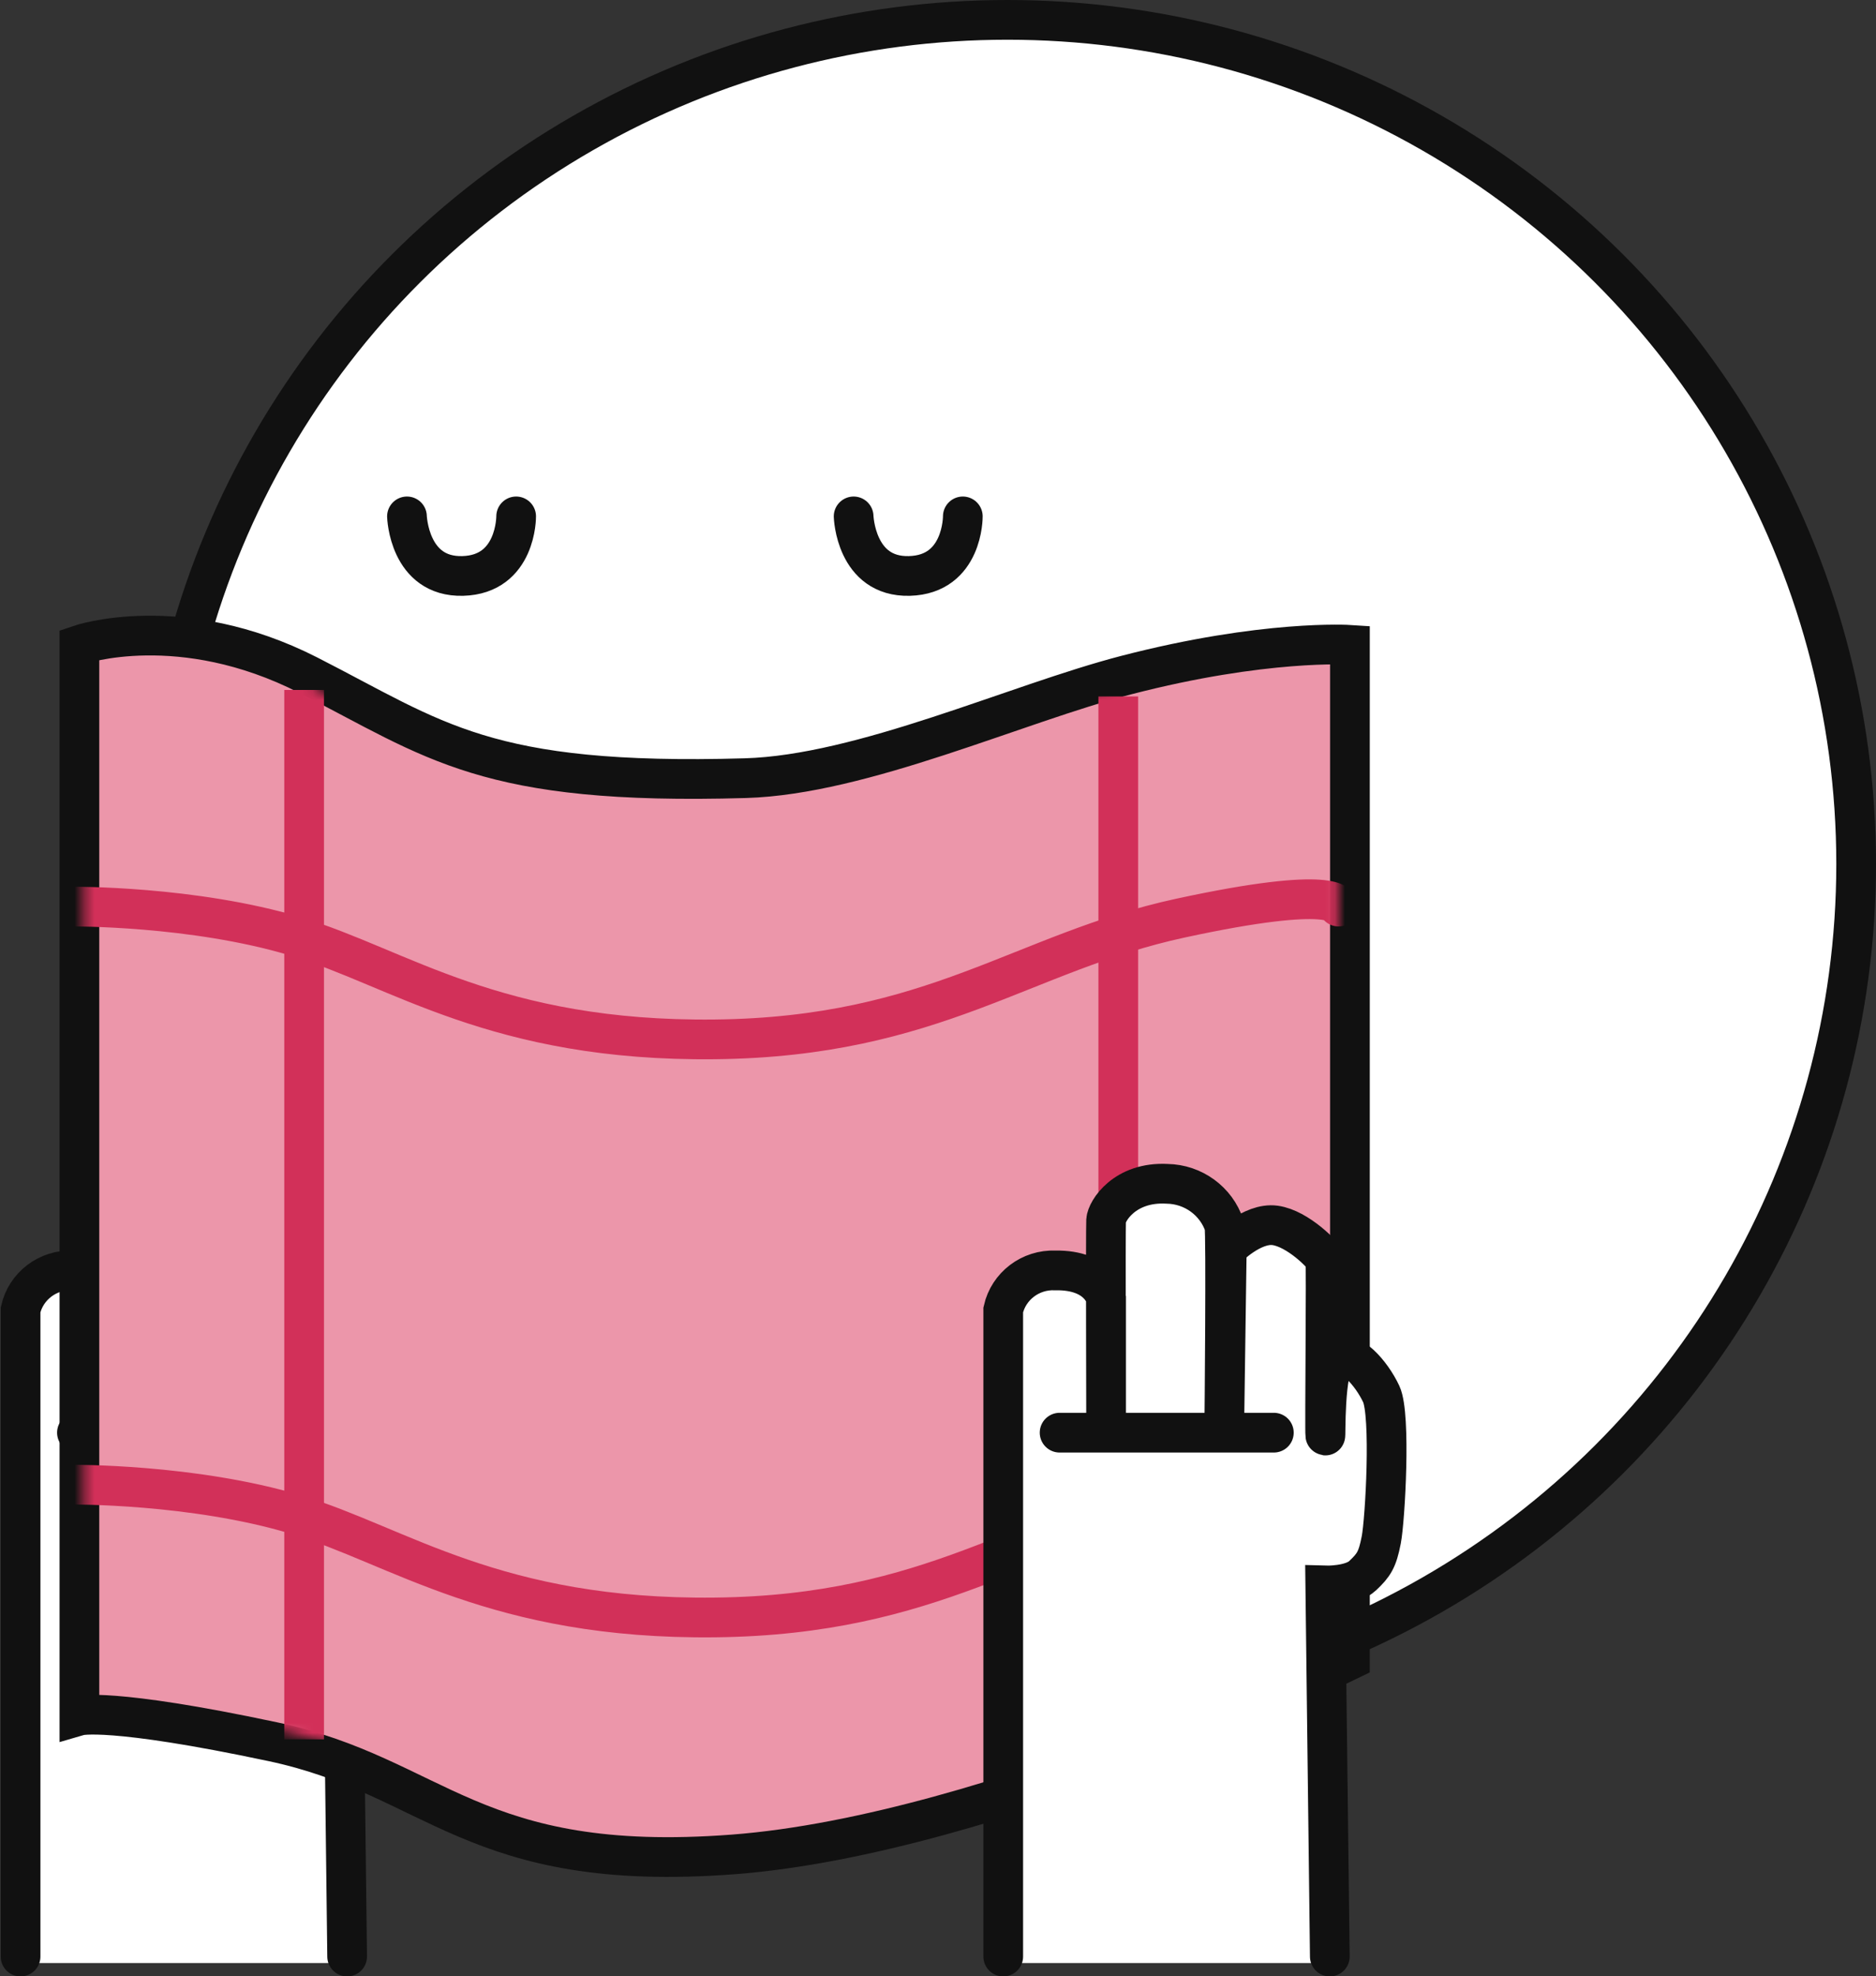 <?xml version="1.0" encoding="UTF-8"?>
<svg width="189px" height="199px" viewBox="0 0 189 199" version="1.1" xmlns="http://www.w3.org/2000/svg" xmlns:xlink="http://www.w3.org/1999/xlink">
    <rect x="0" y="0" width="189" height="199" fill="#333333" stroke="none"/>
    <!-- Generator: Sketch 59.1 (86144) - https://sketch.com -->
    <title>download (1)</title>
    <desc>Created with Sketch.</desc>
    <defs>
        <path d="M0.401,0.96 L0.401,106.574 C0.401,106.574 3.374,105.719 19.635,109.141 C35.895,112.563 39.523,122.211 65.443,120.26 C91.363,118.31 126.845,101.087 126.845,101.087 L126.845,0.958 C126.845,0.958 118.361,0.402 104.581,3.944 C93.589,6.769 78.369,13.771 66.679,14.107 C40.758,14.854 35.868,10.357 23.165,3.944 C10.462,-2.469 0.401,0.96 0.401,0.96 Z" id="path-1"></path>
    </defs>
    <g id="Mobile" stroke="none" stroke-width="1" fill="none" fill-rule="evenodd">
        <g id="download-(1)" transform="translate(2, 2)">
            <g id="Ellipse_37" transform="translate(14, 0)">
                <ellipse id="Oval" fill="#FFFFFF" fill-rule="nonzero" cx="85.5" cy="85" rx="84.185" ry="83.692"></ellipse>
                <ellipse id="Oval" stroke="#111111" stroke-width="4" cx="85.5" cy="85" rx="85.5" ry="85"></ellipse>
            </g>
            <g id="Group_15" transform="translate(0, 117)">
                <path d="M32.974,78.674 L32.518,41.309 C32.518,41.309 35.147,41.39 36.277,40.325 C37.406,39.259 37.767,38.728 38.158,36.712 C38.549,34.697 39.144,24.152 38.158,22.036 C37.172,19.919 34.942,17.395 33.654,18.392 C32.365,19.389 32.519,26.187 32.519,26.187 C32.519,26.187 32.92,9.263 32.519,8.508 C32.117,7.752 29.772,5.364 27.457,5.048 C25.143,4.731 22.347,7.606 22.347,7.606 L22.347,24.92 C22.347,24.92 22.536,5.682 22.347,5.048 C21.521,2.586 19.213,0.908 16.588,0.861 C12.308,0.622 10.489,3.603 10.436,4.539 C10.383,5.475 10.436,24.92 10.436,24.92 L10.436,12.397 C10.436,12.397 9.848,9.506 5.309,9.582 C2.819,9.479 0.613,11.154 0.073,13.557 L0.073,78.674 L32.974,78.674 Z" id="Path_123" fill="#FFFFFF" fill-rule="nonzero"></path>
                <path d="M0.072,78.021 L0.072,12.904 C0.612,10.502 2.818,8.827 5.308,8.929 C9.848,8.853 10.435,11.744 10.435,11.744 L10.435,24.267 C10.435,24.267 10.383,4.824 10.435,3.886 C10.488,2.948 12.307,-0.031 16.588,0.208 C19.212,0.255 21.521,1.933 22.346,4.395 C22.535,5.029 22.346,24.267 22.346,24.267 L22.346,6.953 C22.346,6.953 25.142,4.081 27.457,4.395 C29.771,4.709 32.116,7.099 32.518,7.855 C32.92,8.611 32.518,25.534 32.518,25.534 C32.518,25.534 32.365,18.736 33.653,17.739 C34.941,16.742 37.171,19.267 38.157,21.383 C39.143,23.499 38.548,34.044 38.157,36.059 C37.767,38.075 37.406,38.606 36.276,39.672 C35.146,40.738 32.517,40.656 32.517,40.656 L32.973,78.021" id="Path_121" stroke="#111111" stroke-width="4" stroke-linecap="round"></path>
                <line x1="5.751" y1="25.267" x2="27.335" y2="25.267" id="Path_122" stroke="#111111" stroke-width="4" stroke-linecap="round"></line>
            </g>
            <path d="M39,50 C39,50 39.19,56.145 44.62,55.997 C50.049,55.85 50,50 50,50" id="Path_120" stroke="#111111" stroke-width="4" stroke-linecap="round"></path>
            <path d="M84,50 C84,50 84.19,56.145 89.62,55.997 C95.049,55.85 95,50 95,50" id="Path_119" stroke="#111111" stroke-width="4" stroke-linecap="round"></path>
            <path d="M6,62.934 L6,170.763 C6,170.763 9.01,169.89 25.47,173.384 C41.93,176.878 45.603,186.725 71.844,184.738 C98.085,182.75 134,165.163 134,165.163 L134,62.934 C134,62.934 125.412,62.366 111.462,65.982 C100.335,68.867 84.928,76.015 73.094,76.359 C46.855,77.121 41.904,72.53 29.045,65.982 C16.186,59.435 6,62.934 6,62.934 Z" id="Path_129" stroke="#111111" stroke-width="4" fill="#EC96AA" fill-rule="nonzero"></path>
            <g id="Mask_Group_2-Clipped" transform="translate(6, 63)">
                <mask id="mask-2" fill="white">
                    <use xlink:href="#path-1"></use>
                </mask>
                <g id="Path_124"></g>
                <g id="Mask_Group_2" mask="url(#mask-2)" stroke="#D23059" stroke-width="4">
                    <g transform="translate(-1.323, 3.924)">
                        <line x1="23.963" y1="0.553" x2="23.963" y2="106.228" id="Path_125"></line>
                        <line x1="105.984" y1="1.207" x2="105.984" y2="106.882" id="Path_126"></line>
                        <path d="M0.55,22.369 C0.55,22.369 12.768,22.26 23.133,25.377 C33.498,28.495 43.261,35.985 65.367,35.739 C87.474,35.494 96.324,26.975 112.24,23.532 C128.156,20.089 128.169,22.366 128.169,22.366" id="Path_127" stroke-linecap="round"></path>
                        <path d="M0.55,80.579 C0.55,80.579 12.768,80.471 23.133,83.588 C33.498,86.705 43.261,94.196 65.367,93.95 C87.474,93.705 96.324,85.186 112.24,81.743 C128.156,78.3 128.169,80.577 128.169,80.577" id="Path_128" stroke-linecap="round"></path>
                    </g>
                </g>
            </g>
            <g id="Group_14" transform="translate(99, 117)">
                <path d="M32.974,78.674 L32.518,41.309 C32.518,41.309 35.147,41.39 36.277,40.325 C37.406,39.259 37.767,38.728 38.158,36.712 C38.549,34.697 39.144,24.152 38.158,22.036 C37.172,19.919 34.942,17.395 33.654,18.392 C32.365,19.389 32.519,26.187 32.519,26.187 C32.519,26.187 32.92,9.263 32.519,8.508 C32.117,7.752 29.772,5.364 27.457,5.048 C25.143,4.731 22.347,7.606 22.347,7.606 L22.347,24.92 C22.347,24.92 22.536,5.682 22.347,5.048 C21.521,2.586 19.213,0.908 16.588,0.861 C12.308,0.622 10.489,3.603 10.436,4.539 C10.383,5.475 10.436,24.92 10.436,24.92 L10.436,12.397 C10.436,12.397 9.848,9.506 5.309,9.582 C2.819,9.479 0.613,11.154 0.073,13.557 L0.073,78.674 L32.974,78.674 Z" id="Path_123-2" fill="#FFFFFF" fill-rule="nonzero"></path>
                <path d="M0.072,78.021 L0.072,12.904 C0.612,10.502 2.818,8.827 5.308,8.929 C9.848,8.853 10.435,11.744 10.435,11.744 L10.435,24.267 C10.435,24.267 10.383,4.824 10.435,3.886 C10.488,2.948 12.307,-0.031 16.588,0.208 C19.212,0.255 21.521,1.933 22.346,4.395 C22.535,5.029 22.346,24.267 22.346,24.267 L22.594,6.72 C22.594,6.72 25.143,4.079 27.457,4.395 C29.772,4.711 32.408,7.444 32.519,7.855 C32.629,8.266 32.443,25.059 32.519,25.534 C32.595,26.009 32.366,18.736 33.654,17.739 C34.941,16.742 37.172,19.267 38.158,21.383 C39.144,23.499 38.549,34.044 38.158,36.059 C37.767,38.075 37.406,38.606 36.277,39.672 C35.147,40.738 32.518,40.656 32.518,40.656 L32.974,78.021" id="Path_121-2" stroke="#111111" stroke-width="4" stroke-linecap="round"></path>
                <line x1="5.751" y1="25.267" x2="27.335" y2="25.267" id="Path_122-2" stroke="#111111" stroke-width="4" stroke-linecap="round"></line>
            </g>
        </g>
    </g>
</svg>
